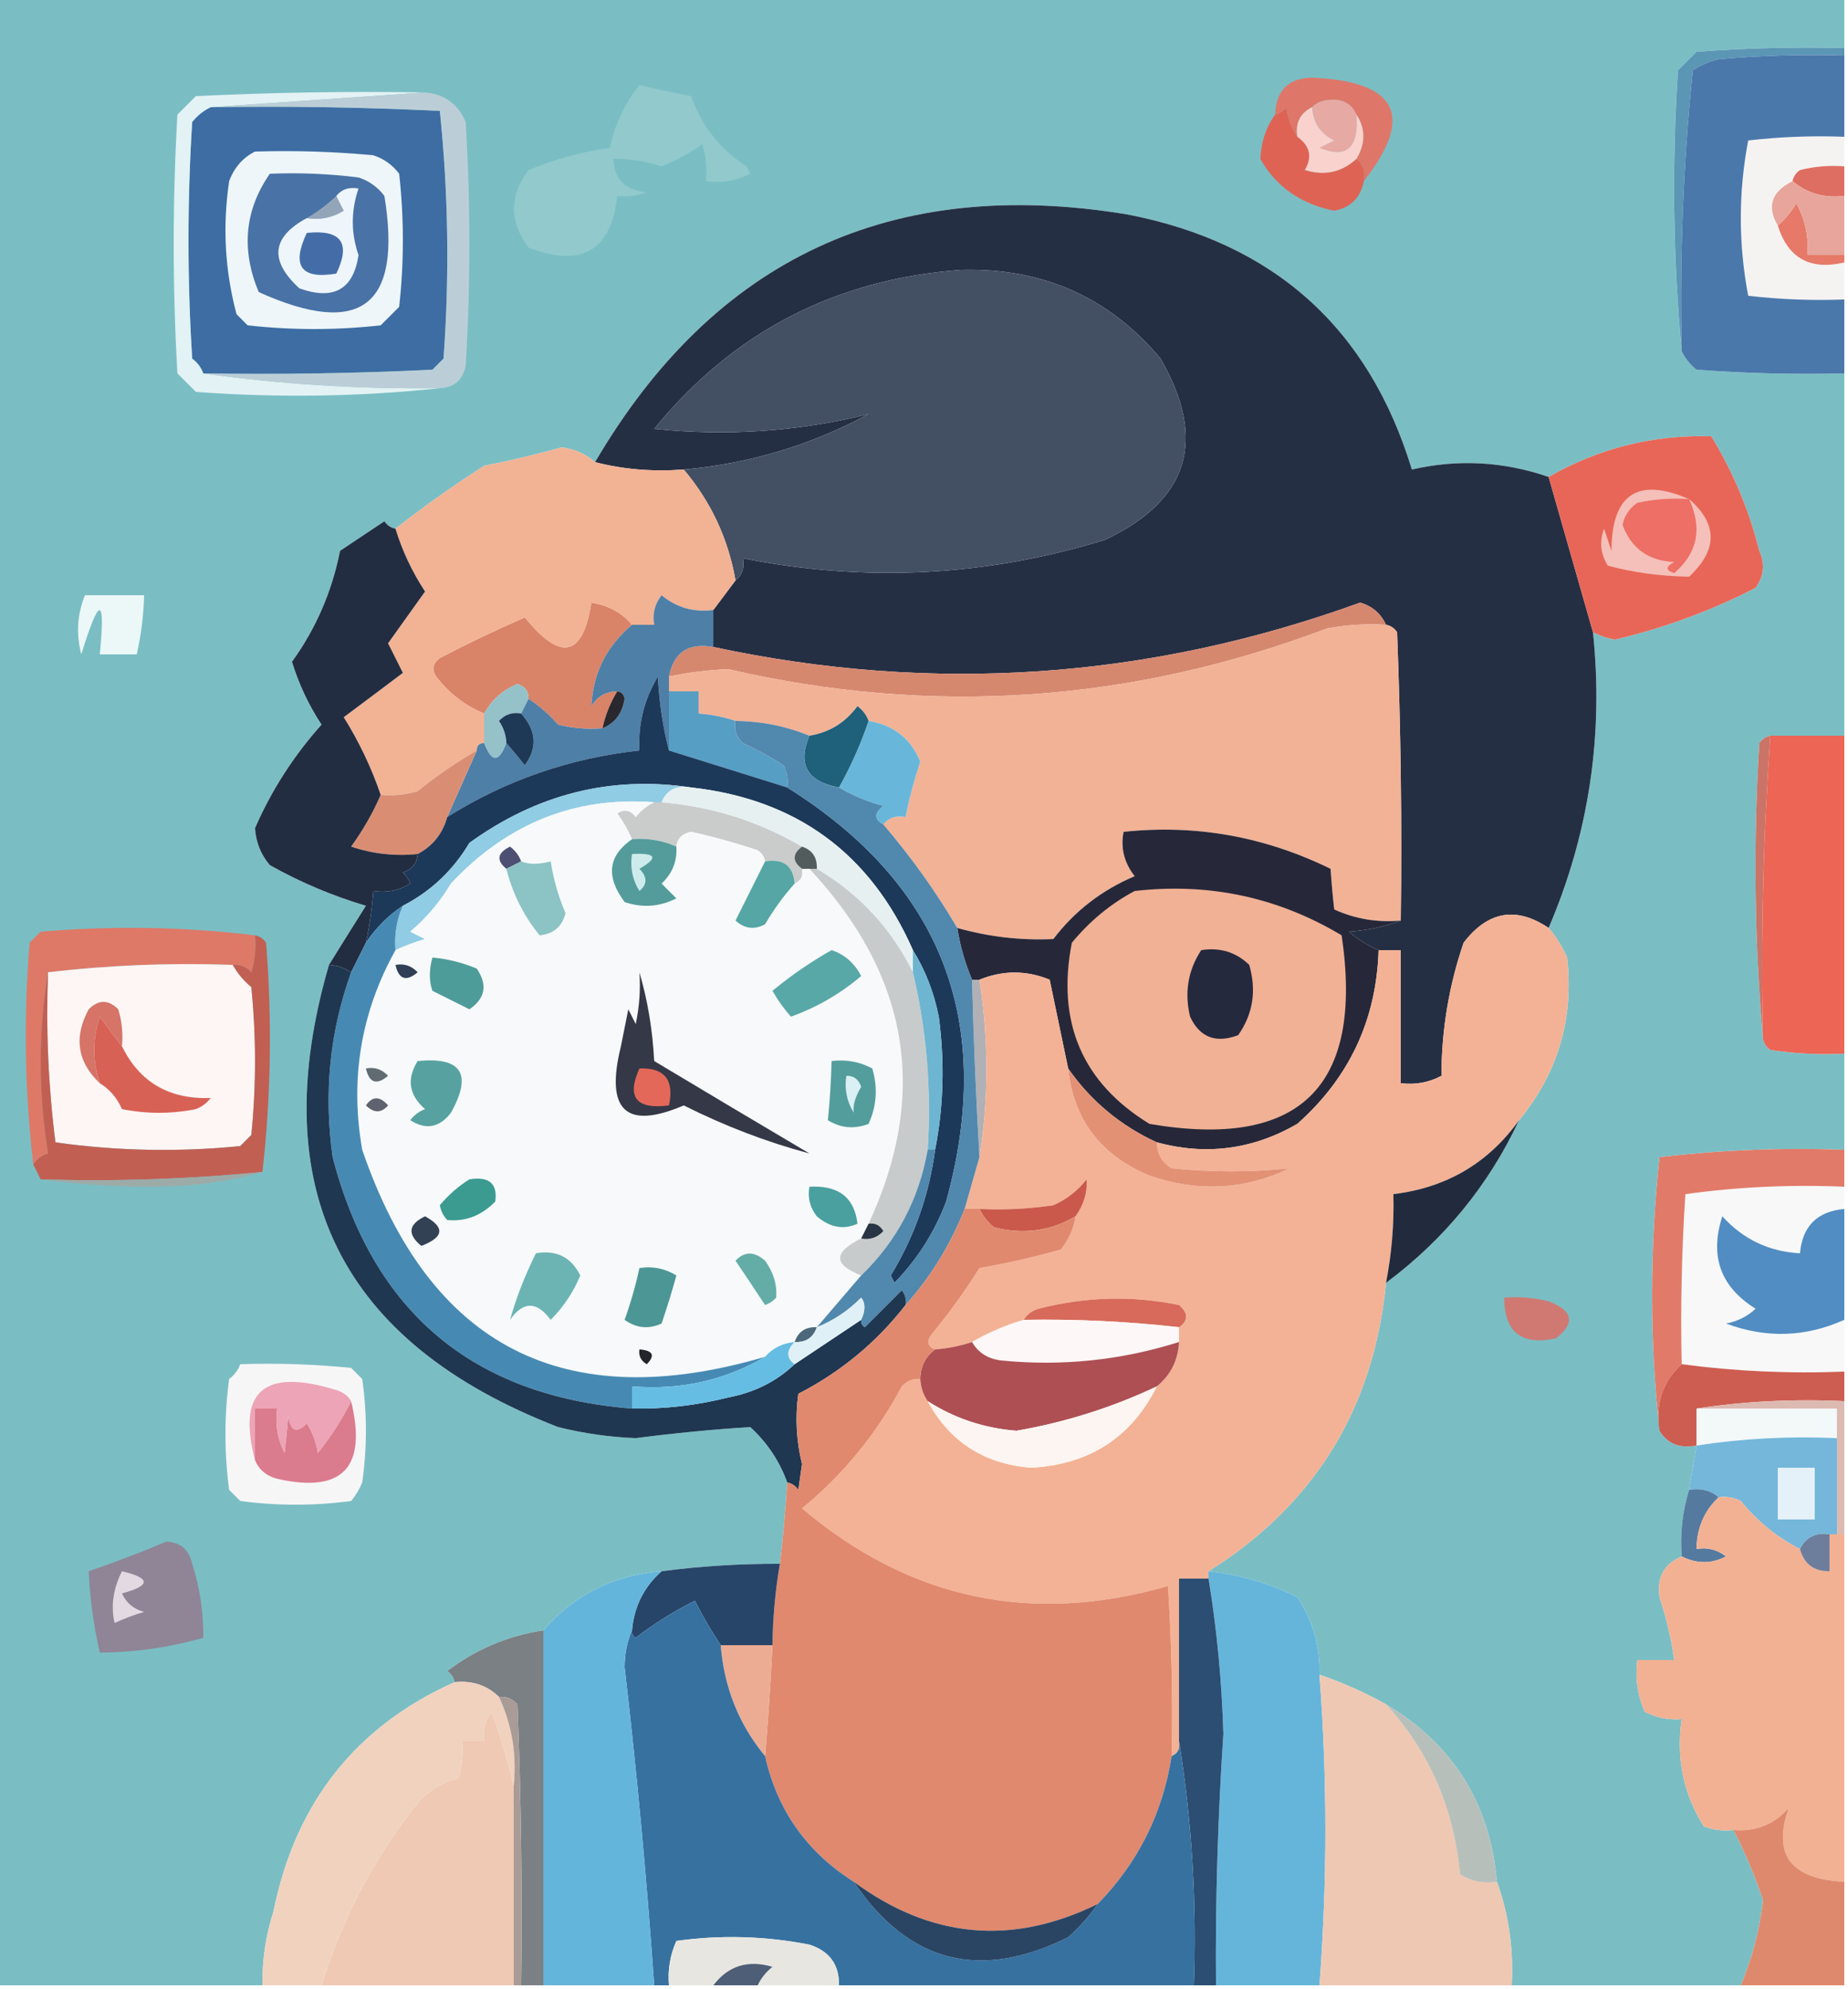 <?xml version="1.0" encoding="UTF-8"?>
<!DOCTYPE svg PUBLIC "-//W3C//DTD SVG 1.1//EN" "http://www.w3.org/Graphics/SVG/1.1/DTD/svg11.dtd">
<svg xmlns="http://www.w3.org/2000/svg" version="1.1" width="250px" height="269px" style="shape-rendering:geometricPrecision; text-rendering:geometricPrecision; image-rendering:optimizeQuality; fill-rule:evenodd; clip-rule:evenodd" xmlns:xlink="http://www.w3.org/1999/xlink">
<g><path style="opacity:1" fill="#7abec4" d="M -0.5,-0.5 C 82.833,-0.5 166.167,-0.5 249.5,-0.5C 249.5,1.833 249.5,4.167 249.5,6.5C 242.825,6.334 236.158,6.5 229.5,7C 228.667,7.833 227.833,8.667 227,9.5C 226.173,22.34 226.34,35.007 227.5,47.5C 227.953,48.458 228.619,49.292 229.5,50C 236.158,50.5 242.825,50.666 249.5,50.5C 249.5,66.833 249.5,83.167 249.5,99.5C 246.167,99.5 242.833,99.5 239.5,99.5C 238.883,99.611 238.383,99.944 238,100.5C 237.173,114.006 237.34,127.34 238.5,140.5C 238.611,141.117 238.944,141.617 239.5,142C 242.817,142.498 246.15,142.665 249.5,142.5C 249.5,146.833 249.5,151.167 249.5,155.5C 241.111,155.197 232.778,155.53 224.5,156.5C 223.175,168.994 223.175,181.327 224.5,193.5C 225.552,195.256 227.219,195.923 229.5,195.5C 229.167,197.5 228.833,199.5 228.5,201.5C 227.597,204.391 227.264,207.391 227.5,210.5C 225.124,211.512 224.124,213.345 224.5,216C 225.418,218.761 226.084,221.594 226.5,224.5C 224.833,224.5 223.167,224.5 221.5,224.5C 221.192,226.924 221.526,229.257 222.5,231.5C 224.071,232.309 225.738,232.643 227.5,232.5C 226.743,237.808 227.743,242.641 230.5,247C 231.793,247.49 233.127,247.657 234.5,247.5C 236.102,250.586 237.436,253.753 238.5,257C 238.04,261.008 237.04,264.841 235.5,268.5C 225.167,268.5 214.833,268.5 204.5,268.5C 204.771,263.566 204.104,258.9 202.5,254.5C 201.575,243.917 196.575,235.917 187.5,230.5C 184.581,228.872 181.581,227.538 178.5,226.5C 178.613,222.673 177.613,219.173 175.5,216C 171.693,214.119 167.693,212.953 163.5,212.5C 177.847,203.483 185.847,190.483 187.5,173.5C 195.385,167.624 201.385,160.291 205.5,151.5C 210.769,145.092 212.936,137.759 212,129.5C 211.338,128.016 210.504,126.683 209.5,125.5C 214.956,112.759 216.956,99.426 215.5,85.5C 216.416,85.982 217.416,86.315 218.5,86.5C 225.168,84.922 231.501,82.589 237.5,79.5C 238.631,77.925 238.798,76.259 238,74.5C 236.604,68.968 234.437,63.801 231.5,59C 223.611,58.788 216.278,60.621 209.5,64.5C 203.4,62.402 197.234,62.069 191,63.5C 185.16,44.333 172.327,32.833 152.5,29C 120.673,23.751 96.673,34.918 80.5,62.5C 79.287,61.425 77.787,60.759 76,60.5C 72.551,61.47 69.051,62.303 65.5,63C 61.343,65.664 57.343,68.498 53.5,71.5C 52.883,71.389 52.383,71.056 52,70.5C 50,71.833 48,73.167 46,74.5C 44.91,80.008 42.744,85.008 39.5,89.5C 40.429,92.525 41.762,95.358 43.5,98C 39.728,102.22 36.728,106.887 34.5,112C 34.615,113.895 35.282,115.562 36.5,117C 40.635,119.322 44.968,121.155 49.5,122.5C 47.807,125.184 46.14,127.851 44.5,130.5C 35.711,160.756 46.045,181.59 75.5,193C 78.948,193.859 82.448,194.359 86,194.5C 91.198,193.825 96.365,193.325 101.5,193C 103.808,195.128 105.474,197.628 106.5,200.5C 106.276,204.179 105.942,207.846 105.5,211.5C 100.138,211.472 94.805,211.806 89.5,212.5C 83.015,213.013 77.681,215.68 73.5,220.5C 68.723,221.22 64.39,223.053 60.5,226C 61.056,226.383 61.389,226.883 61.5,227.5C 48.139,233.473 39.973,243.807 37,258.5C 35.957,261.757 35.457,265.09 35.5,268.5C 23.5,268.5 11.5,268.5 -0.5,268.5C -0.5,178.833 -0.5,89.167 -0.5,-0.5 Z"/></g>
<g><path style="opacity:1" fill="#de7769" d="M 184.5,24.5 C 184.737,23.209 184.404,22.209 183.5,21.5C 184.742,19.389 184.742,17.389 183.5,15.5C 182.866,14.053 181.699,13.387 180,13.5C 178.93,13.528 178.097,13.861 177.5,14.5C 175.896,15.287 175.229,16.62 175.5,18.5C 174.71,17.392 174.21,16.058 174,14.5C 173.617,15.056 173.117,15.389 172.5,15.5C 172.627,12.22 174.294,10.553 177.5,10.5C 189.079,11.012 191.413,15.678 184.5,24.5 Z"/></g>
<g><path style="opacity:1" fill="#e7a9a4" d="M 183.5,15.5 C 183.861,20 182.194,21.5 178.5,20C 179.167,19.667 179.833,19.333 180.5,19C 178.624,18.082 177.624,16.582 177.5,14.5C 178.097,13.861 178.93,13.528 180,13.5C 181.699,13.387 182.866,14.053 183.5,15.5 Z"/></g>
<g><path style="opacity:1" fill="#3d6da3" d="M 28.5,14.5 C 38.839,14.334 49.172,14.5 59.5,15C 60.653,26.09 60.82,37.257 60,48.5C 59.5,49 59,49.5 58.5,50C 48.172,50.5 37.839,50.666 27.5,50.5C 27.217,49.711 26.717,49.044 26,48.5C 25.333,37.833 25.333,27.167 26,16.5C 26.708,15.62 27.542,14.953 28.5,14.5 Z"/></g>
<g><path style="opacity:1" fill="#e3f2f4" d="M 57.5,12.5 C 47.833,13.167 38.167,13.833 28.5,14.5C 27.542,14.953 26.708,15.62 26,16.5C 25.333,27.167 25.333,37.833 26,48.5C 26.717,49.044 27.217,49.711 27.5,50.5C 37.965,51.971 48.632,52.638 59.5,52.5C 48.675,53.659 37.675,53.826 26.5,53C 25.667,52.167 24.833,51.333 24,50.5C 23.333,38.833 23.333,27.167 24,15.5C 24.833,14.667 25.667,13.833 26.5,13C 36.828,12.5 47.161,12.334 57.5,12.5 Z"/></g>
<g><path style="opacity:1" fill="#5b96b5" d="M 249.5,6.5 C 249.5,6.833 249.5,7.167 249.5,7.5C 243.824,7.334 238.157,7.501 232.5,8C 231.234,8.309 230.067,8.809 229,9.5C 227.708,22.131 227.208,34.798 227.5,47.5C 226.34,35.007 226.173,22.34 227,9.5C 227.833,8.667 228.667,7.833 229.5,7C 236.158,6.5 242.825,6.334 249.5,6.5 Z"/></g>
<g><path style="opacity:1" fill="#f9d2cd" d="M 177.5,14.5 C 177.624,16.582 178.624,18.082 180.5,19C 179.833,19.333 179.167,19.667 178.5,20C 182.194,21.5 183.861,20 183.5,15.5C 184.742,17.389 184.742,19.389 183.5,21.5C 181.504,23.333 179.171,23.833 176.5,23C 177.553,21.251 177.22,19.751 175.5,18.5C 175.229,16.62 175.896,15.287 177.5,14.5 Z"/></g>
<g><path style="opacity:1" fill="#eef6f9" d="M 34.5,20.5 C 39.844,20.334 45.177,20.501 50.5,21C 51.931,21.465 53.097,22.299 54,23.5C 54.667,29.5 54.667,35.5 54,41.5C 53.167,42.333 52.333,43.167 51.5,44C 45.5,44.667 39.5,44.667 33.5,44C 33,43.5 32.5,43 32,42.5C 30.424,36.612 30.091,30.612 31,24.5C 31.69,22.65 32.856,21.316 34.5,20.5 Z"/></g>
<g><path style="opacity:1" fill="#f5f3f2" d="M 249.5,18.5 C 249.5,19.833 249.5,21.167 249.5,22.5C 247.473,22.338 245.473,22.505 243.5,23C 242.944,23.383 242.611,23.883 242.5,24.5C 239.651,25.92 238.984,27.92 240.5,30.5C 241.869,34.916 244.869,36.583 249.5,35.5C 249.5,37.167 249.5,38.833 249.5,40.5C 245.154,40.666 240.821,40.499 236.5,40C 235.167,33 235.167,26 236.5,19C 240.821,18.501 245.154,18.334 249.5,18.5 Z"/></g>
<g><path style="opacity:1" fill="#df6354" d="M 175.5,18.5 C 177.22,19.751 177.553,21.251 176.5,23C 179.171,23.833 181.504,23.333 183.5,21.5C 184.404,22.209 184.737,23.209 184.5,24.5C 184.049,26.75 182.715,28.084 180.5,28.5C 175.966,27.592 172.633,25.259 170.5,21.5C 170.599,19.201 171.266,17.201 172.5,15.5C 173.117,15.389 173.617,15.056 174,14.5C 174.21,16.058 174.71,17.392 175.5,18.5 Z"/></g>
<g><path style="opacity:1" fill="#de6e62" d="M 249.5,22.5 C 249.5,23.833 249.5,25.167 249.5,26.5C 246.789,26.815 244.456,26.148 242.5,24.5C 242.611,23.883 242.944,23.383 243.5,23C 245.473,22.505 247.473,22.338 249.5,22.5 Z"/></g>
<g><path style="opacity:1" fill="#4b78ab" d="M 249.5,7.5 C 249.5,11.167 249.5,14.833 249.5,18.5C 245.154,18.334 240.821,18.501 236.5,19C 235.167,26 235.167,33 236.5,40C 240.821,40.499 245.154,40.666 249.5,40.5C 249.5,43.833 249.5,47.167 249.5,50.5C 242.825,50.666 236.158,50.5 229.5,50C 228.619,49.292 227.953,48.458 227.5,47.5C 227.208,34.798 227.708,22.131 229,9.5C 230.067,8.809 231.234,8.309 232.5,8C 238.157,7.501 243.824,7.334 249.5,7.5 Z"/></g>
<g><path style="opacity:1" fill="#91c9cd" d="M 86.5,11.5 C 88.801,12.06 91.134,12.56 93.5,13C 94.906,17.026 97.406,20.192 101,22.5C 101.167,22.833 101.333,23.167 101.5,23.5C 99.604,24.466 97.604,24.799 95.5,24.5C 95.66,22.801 95.493,21.134 95,19.5C 93.27,20.74 91.437,21.74 89.5,22.5C 87.264,21.782 85.098,21.448 83,21.5C 83.031,24.201 84.531,25.701 87.5,26C 86.207,26.49 84.873,26.657 83.5,26.5C 82.691,33.913 78.691,36.247 71.5,33.5C 68.887,29.964 68.887,26.464 71.5,23C 75.029,21.534 78.695,20.534 82.5,20C 83.172,16.836 84.505,14.003 86.5,11.5 Z"/></g>
<g><path style="opacity:1" fill="#e67968" d="M 249.5,34.5 C 249.5,34.833 249.5,35.167 249.5,35.5C 244.869,36.583 241.869,34.916 240.5,30.5C 241.469,29.691 242.302,28.691 243,27.5C 244.202,29.677 244.702,32.011 244.5,34.5C 246.167,34.5 247.833,34.5 249.5,34.5 Z"/></g>
<g><path style="opacity:1" fill="#e7a59c" d="M 242.5,24.5 C 244.456,26.148 246.789,26.815 249.5,26.5C 249.5,29.167 249.5,31.833 249.5,34.5C 247.833,34.5 246.167,34.5 244.5,34.5C 244.702,32.011 244.202,29.677 243,27.5C 242.302,28.691 241.469,29.691 240.5,30.5C 238.984,27.92 239.651,25.92 242.5,24.5 Z"/></g>
<g><path style="opacity:1" fill="#bbced7" d="M 57.5,12.5 C 60.148,12.739 61.982,14.072 63,16.5C 63.667,27.5 63.667,38.5 63,49.5C 62.578,51.426 61.411,52.426 59.5,52.5C 48.632,52.638 37.965,51.971 27.5,50.5C 37.839,50.666 48.172,50.5 58.5,50C 59,49.5 59.5,49 60,48.5C 60.82,37.257 60.653,26.09 59.5,15C 49.172,14.5 38.839,14.334 28.5,14.5C 38.167,13.833 47.833,13.167 57.5,12.5 Z"/></g>
<g><path style="opacity:1" fill="#4972a6" d="M 36.5,23.5 C 40.514,23.334 44.514,23.501 48.5,24C 49.931,24.465 51.097,25.299 52,26.5C 54.44,41.391 48.774,45.725 35,39.5C 32.597,33.757 33.097,28.424 36.5,23.5 Z"/></g>
<g><path style="opacity:1" fill="#93a5b8" d="M 45.5,26.5 C 45.804,27.15 46.137,27.817 46.5,28.5C 44.955,29.452 43.288,29.785 41.5,29.5C 42.926,28.659 44.26,27.659 45.5,26.5 Z"/></g>
<g><path style="opacity:1" fill="#252f43" d="M 209.5,64.5 C 211.5,71.499 213.5,78.499 215.5,85.5C 216.956,99.426 214.956,112.759 209.5,125.5C 205.111,122.552 201.278,123.218 198,127.5C 196.014,133.305 195.014,139.305 195,145.5C 193.301,146.406 191.467,146.739 189.5,146.5C 189.5,140.5 189.5,134.5 189.5,128.5C 188.5,128.5 187.5,128.5 186.5,128.5C 185.069,127.918 183.736,127.085 182.5,126C 185.036,125.814 187.369,125.314 189.5,124.5C 189.667,111.496 189.5,98.496 189,85.5C 188.617,84.944 188.117,84.611 187.5,84.5C 186.809,82.978 185.642,81.978 184,81.5C 155.418,91.863 126.251,93.863 96.5,87.5C 96.5,85.833 96.5,84.167 96.5,82.5C 97.5,81.167 98.5,79.833 99.5,78.5C 100.404,77.791 100.737,76.791 100.5,75.5C 117.056,78.799 133.39,77.966 149.5,73C 160.836,67.652 163.336,59.486 157,48.5C 150.053,40.199 141.053,36.199 130,36.5C 112.997,37.75 99.164,44.917 88.5,58C 98.396,59.024 108.063,58.357 117.5,56C 109.698,60.211 101.364,62.711 92.5,63.5C 88.298,63.817 84.298,63.483 80.5,62.5C 96.673,34.918 120.673,23.751 152.5,29C 172.327,32.833 185.16,44.333 191,63.5C 197.234,62.069 203.4,62.402 209.5,64.5 Z"/></g>
<g><path style="opacity:1" fill="#eef6fb" d="M 41.5,29.5 C 43.288,29.785 44.955,29.452 46.5,28.5C 46.137,27.817 45.804,27.15 45.5,26.5C 46.209,25.596 47.209,25.263 48.5,25.5C 47.471,28.53 47.471,31.53 48.5,34.5C 47.807,39.151 45.141,40.651 40.5,39C 36.406,35.242 36.74,32.076 41.5,29.5 Z"/></g>
<g><path style="opacity:1" fill="#446da8" d="M 41.5,31.5 C 46.158,31.015 47.492,32.848 45.5,37C 40.728,37.81 39.395,35.977 41.5,31.5 Z"/></g>
<g><path style="opacity:1" fill="#435063" d="M 99.5,78.5 C 98.513,72.859 96.179,67.859 92.5,63.5C 101.364,62.711 109.698,60.211 117.5,56C 108.063,58.357 98.396,59.024 88.5,58C 99.164,44.917 112.997,37.75 130,36.5C 141.053,36.199 150.053,40.199 157,48.5C 163.336,59.486 160.836,67.652 149.5,73C 133.39,77.966 117.056,78.799 100.5,75.5C 100.737,76.791 100.404,77.791 99.5,78.5 Z"/></g>
<g><path style="opacity:1" fill="#e86658" d="M 215.5,85.5 C 213.5,78.499 211.5,71.499 209.5,64.5C 216.278,60.621 223.611,58.788 231.5,59C 234.437,63.801 236.604,68.968 238,74.5C 238.798,76.259 238.631,77.925 237.5,79.5C 231.501,82.589 225.168,84.922 218.5,86.5C 217.416,86.315 216.416,85.982 215.5,85.5 Z"/></g>
<g><path style="opacity:1" fill="#f4c0b9" d="M 228.5,67.5 C 232.39,70.863 232.39,74.363 228.5,78C 224.559,77.923 220.893,77.423 217.5,76.5C 216.515,74.902 216.349,73.235 217,71.5C 217.333,72.5 217.667,73.5 218,74.5C 218.038,66.825 221.538,64.492 228.5,67.5 Z"/></g>
<g><path style="opacity:1" fill="#ed6f65" d="M 228.5,67.5 C 230.324,71.432 229.657,74.766 226.5,77.5C 225.304,77.154 225.304,76.654 226.5,76C 223.044,75.874 220.711,74.207 219.5,71C 219.759,69.739 220.426,68.739 221.5,68C 223.81,67.503 226.143,67.337 228.5,67.5 Z"/></g>
<g><path style="opacity:1" fill="#ecf7f8" d="M 11.5,80.5 C 14.167,80.5 16.833,80.5 19.5,80.5C 19.425,83.206 19.092,85.873 18.5,88.5C 16.833,88.5 15.167,88.5 13.5,88.5C 14.28,80.538 13.447,80.538 11,88.5C 10.278,85.74 10.445,83.073 11.5,80.5 Z"/></g>
<g><path style="opacity:1" fill="#d98368" d="M 85.5,84.5 C 82.058,87.385 80.224,91.051 80,95.5C 80.816,94.177 81.983,93.511 83.5,93.5C 82.559,95.049 81.892,96.716 81.5,98.5C 79.473,98.662 77.473,98.496 75.5,98C 74.295,96.624 72.962,95.458 71.5,94.5C 71.53,93.503 71.03,92.836 70,92.5C 68.02,93.315 66.52,94.648 65.5,96.5C 62.944,95.457 60.777,93.79 59,91.5C 58.383,90.551 58.549,89.718 59.5,89C 63.273,87.03 67.106,85.197 71,83.5C 75.862,89.512 78.862,88.846 80,81.5C 82.326,81.88 84.159,82.88 85.5,84.5 Z"/></g>
<g><path style="opacity:1" fill="#d6886f" d="M 187.5,84.5 C 184.813,84.336 182.146,84.503 179.5,85C 153.001,95.039 126.001,96.873 98.5,90.5C 95.782,90.614 93.116,90.948 90.5,91.5C 91.122,88.224 93.122,86.891 96.5,87.5C 126.251,93.863 155.418,91.863 184,81.5C 185.642,81.978 186.809,82.978 187.5,84.5 Z"/></g>
<g><path style="opacity:1" fill="#f2b296" d="M 187.5,84.5 C 188.117,84.611 188.617,84.944 189,85.5C 189.5,98.496 189.667,111.496 189.5,124.5C 186.351,124.789 183.351,124.289 180.5,123C 180.307,121.355 180.14,119.521 180,117.5C 171.074,113.132 161.741,111.465 152,112.5C 151.571,114.669 152.071,116.669 153.5,118.5C 149.043,120.386 145.376,123.219 142.5,127C 138.077,127.201 133.744,126.701 129.5,125.5C 126.616,120.6 123.283,115.933 119.5,111.5C 120.209,110.596 121.209,110.263 122.5,110.5C 123.011,107.972 123.678,105.472 124.5,103C 123.218,99.89 120.885,98.057 117.5,97.5C 117.217,96.711 116.717,96.044 116,95.5C 114.362,97.734 112.195,99.067 109.5,99.5C 106.321,98.207 102.988,97.54 99.5,97.5C 97.883,96.962 96.216,96.629 94.5,96.5C 94.5,95.5 94.5,94.5 94.5,93.5C 93.167,93.5 91.833,93.5 90.5,93.5C 90.5,92.833 90.5,92.167 90.5,91.5C 93.116,90.948 95.782,90.614 98.5,90.5C 126.001,96.873 153.001,95.039 179.5,85C 182.146,84.503 184.813,84.336 187.5,84.5 Z"/></g>
<g><path style="opacity:1" fill="#95c1c9" d="M 71.5,94.5 C 71.167,95.167 70.833,95.833 70.5,96.5C 69.325,96.281 68.325,96.614 67.5,97.5C 68.127,98.417 68.461,99.417 68.5,100.5C 67.5,103.167 66.5,103.167 65.5,100.5C 65.5,99.167 65.5,97.833 65.5,96.5C 66.52,94.648 68.02,93.315 70,92.5C 71.03,92.836 71.53,93.503 71.5,94.5 Z"/></g>
<g><path style="opacity:1" fill="#f2b294" d="M 80.5,62.5 C 84.298,63.483 88.298,63.817 92.5,63.5C 96.179,67.859 98.513,72.859 99.5,78.5C 98.5,79.833 97.5,81.167 96.5,82.5C 93.843,82.838 91.51,82.171 89.5,80.5C 88.571,81.689 88.238,83.022 88.5,84.5C 87.5,84.5 86.5,84.5 85.5,84.5C 84.159,82.88 82.326,81.88 80,81.5C 78.862,88.846 75.862,89.512 71,83.5C 67.106,85.197 63.273,87.03 59.5,89C 58.549,89.718 58.383,90.551 59,91.5C 60.777,93.79 62.944,95.457 65.5,96.5C 65.5,97.833 65.5,99.167 65.5,100.5C 64.833,100.5 64.5,100.833 64.5,101.5C 61.732,103.087 59.065,104.92 56.5,107C 54.866,107.494 53.199,107.66 51.5,107.5C 50.246,103.824 48.579,100.324 46.5,97C 49.197,94.991 51.864,92.991 54.5,91C 53.833,89.667 53.167,88.333 52.5,87C 54.152,84.677 55.819,82.344 57.5,80C 55.754,77.341 54.42,74.508 53.5,71.5C 57.343,68.498 61.343,65.664 65.5,63C 69.051,62.303 72.551,61.47 76,60.5C 77.787,60.759 79.287,61.425 80.5,62.5 Z"/></g>
<g><path style="opacity:1" fill="#4e7fa7" d="M 96.5,82.5 C 96.5,84.167 96.5,85.833 96.5,87.5C 93.122,86.891 91.122,88.224 90.5,91.5C 90.5,92.167 90.5,92.833 90.5,93.5C 90.5,96.167 90.5,98.833 90.5,101.5C 89.679,98.359 89.179,95.025 89,91.5C 87.145,94.576 86.312,97.909 86.5,101.5C 77.106,102.52 68.439,105.52 60.5,110.5C 61.833,107.5 63.167,104.5 64.5,101.5C 64.5,100.833 64.833,100.5 65.5,100.5C 66.5,103.167 67.5,103.167 68.5,100.5C 69.315,101.429 70.148,102.429 71,103.5C 72.734,101.137 72.567,98.804 70.5,96.5C 70.833,95.833 71.167,95.167 71.5,94.5C 72.962,95.458 74.295,96.624 75.5,98C 77.473,98.496 79.473,98.662 81.5,98.5C 83.185,97.816 84.185,96.483 84.5,94.5C 84.376,93.893 84.043,93.56 83.5,93.5C 81.983,93.511 80.816,94.177 80,95.5C 80.224,91.051 82.058,87.385 85.5,84.5C 86.5,84.5 87.5,84.5 88.5,84.5C 88.238,83.022 88.571,81.689 89.5,80.5C 91.51,82.171 93.843,82.838 96.5,82.5 Z"/></g>
<g><path style="opacity:1" fill="#28282e" d="M 83.5,93.5 C 84.043,93.56 84.376,93.893 84.5,94.5C 84.185,96.483 83.185,97.816 81.5,98.5C 81.892,96.716 82.559,95.049 83.5,93.5 Z"/></g>
<g><path style="opacity:1" fill="#1d3955" d="M 70.5,96.5 C 72.567,98.804 72.734,101.137 71,103.5C 70.148,102.429 69.315,101.429 68.5,100.5C 68.461,99.417 68.127,98.417 67.5,97.5C 68.325,96.614 69.325,96.281 70.5,96.5 Z"/></g>
<g><path style="opacity:1" fill="#68b7da" d="M 117.5,97.5 C 120.885,98.057 123.218,99.89 124.5,103C 123.678,105.472 123.011,107.972 122.5,110.5C 121.209,110.263 120.209,110.596 119.5,111.5C 118.226,110.811 118.226,109.977 119.5,109C 117.359,108.427 115.359,107.594 113.5,106.5C 115.105,103.622 116.439,100.622 117.5,97.5 Z"/></g>
<g><path style="opacity:1" fill="#579ec5" d="M 90.5,93.5 C 91.833,93.5 93.167,93.5 94.5,93.5C 94.5,94.5 94.5,95.5 94.5,96.5C 96.216,96.629 97.883,96.962 99.5,97.5C 99.281,98.675 99.614,99.675 100.5,100.5C 102.413,101.373 104.247,102.373 106,103.5C 106.483,104.448 106.649,105.448 106.5,106.5C 101.167,104.834 95.834,103.167 90.5,101.5C 90.5,98.833 90.5,96.167 90.5,93.5 Z"/></g>
<g><path style="opacity:1" fill="#1f607a" d="M 117.5,97.5 C 116.439,100.622 115.105,103.622 113.5,106.5C 109.189,105.711 107.856,103.378 109.5,99.5C 112.195,99.067 114.362,97.734 116,95.5C 116.717,96.044 117.217,96.711 117.5,97.5 Z"/></g>
<g><path style="opacity:1" fill="#d98e74" d="M 64.5,101.5 C 63.167,104.5 61.833,107.5 60.5,110.5C 59.876,112.754 58.543,114.421 56.5,115.5C 53.428,115.817 50.428,115.484 47.5,114.5C 49.11,112.275 50.443,109.941 51.5,107.5C 53.199,107.66 54.866,107.494 56.5,107C 59.065,104.92 61.732,103.087 64.5,101.5 Z"/></g>
<g><path style="opacity:1" fill="#1d3959" d="M 90.5,101.5 C 95.834,103.167 101.167,104.834 106.5,106.5C 127.501,119.649 134.668,138.315 128,162.5C 126.416,166.675 124.082,170.341 121,173.5C 120.833,173.167 120.667,172.833 120.5,172.5C 123.699,167.234 125.699,161.567 126.5,155.5C 127.653,149.681 127.819,143.681 127,137.5C 126.339,134.198 125.172,131.198 123.5,128.5C 117.751,115.423 107.751,108.09 93.5,106.5C 82.658,104.877 72.658,107.377 63.5,114C 61.287,117.714 58.287,120.548 54.5,122.5C 52.521,123.812 50.855,125.479 49.5,127.5C 49.993,125.194 50.326,122.861 50.5,120.5C 52.288,120.785 53.955,120.452 55.5,119.5C 55.291,118.914 54.957,118.414 54.5,118C 55.756,117.583 56.423,116.75 56.5,115.5C 58.543,114.421 59.876,112.754 60.5,110.5C 68.439,105.52 77.106,102.52 86.5,101.5C 86.312,97.909 87.145,94.576 89,91.5C 89.179,95.025 89.679,98.359 90.5,101.5 Z"/></g>
<g><path style="opacity:1" fill="#ca7467" d="M 239.5,99.5 C 238.535,113.118 238.202,126.784 238.5,140.5C 237.34,127.34 237.173,114.006 238,100.5C 238.383,99.944 238.883,99.611 239.5,99.5 Z"/></g>
<g><path style="opacity:1" fill="#90cce4" d="M 93.5,106.5 C 91.517,106.157 90.183,106.824 89.5,108.5C 89.167,108.5 88.833,108.5 88.5,108.5C 77.791,107.693 68.624,111.36 61,119.5C 59.542,121.96 57.709,124.127 55.5,126C 56.167,126.333 56.833,126.667 57.5,127C 56.099,127.41 54.766,127.91 53.5,128.5C 53.325,126.379 53.659,124.379 54.5,122.5C 58.287,120.548 61.287,117.714 63.5,114C 72.658,107.377 82.658,104.877 93.5,106.5 Z"/></g>
<g><path style="opacity:1" fill="#c9cccb" d="M 88.5,108.5 C 88.833,108.5 89.167,108.5 89.5,108.5C 96.295,109.066 102.628,111.066 108.5,114.5C 107.167,115.5 107.167,116.5 108.5,117.5C 108.672,118.492 108.338,119.158 107.5,119.5C 107.306,117.088 105.973,116.088 103.5,116.5C 103.389,115.883 103.056,115.383 102.5,115C 99.544,114.011 96.544,113.178 93.5,112.5C 92.287,112.747 91.62,113.414 91.5,114.5C 89.621,113.659 87.621,113.325 85.5,113.5C 84.972,112.279 84.305,111.113 83.5,110C 84.449,109.383 85.282,109.549 86,110.5C 86.708,109.619 87.542,108.953 88.5,108.5 Z"/></g>
<g><path style="opacity:1" fill="#f7f9fa" d="M 88.5,108.5 C 87.542,108.953 86.708,109.619 86,110.5C 85.282,109.549 84.449,109.383 83.5,110C 84.305,111.113 84.972,112.279 85.5,113.5C 82.259,115.729 81.925,118.563 84.5,122C 86.902,122.814 89.235,122.647 91.5,121.5C 90.833,120.833 90.167,120.167 89.5,119.5C 90.95,118.15 91.617,116.484 91.5,114.5C 91.62,113.414 92.287,112.747 93.5,112.5C 96.544,113.178 99.544,114.011 102.5,115C 103.056,115.383 103.389,115.883 103.5,116.5C 102.18,119.14 100.847,121.807 99.5,124.5C 100.723,125.614 102.056,125.781 103.5,125C 104.665,123.008 105.998,121.175 107.5,119.5C 108.338,119.158 108.672,118.492 108.5,117.5C 108.833,117.5 109.167,117.5 109.5,117.5C 123.015,131.943 125.681,147.943 117.5,165.5C 117.167,166.167 116.833,166.833 116.5,167.5C 112.71,169.358 112.71,171.025 116.5,172.5C 114.5,174.833 112.5,177.167 110.5,179.5C 108.973,179.427 107.973,180.094 107.5,181.5C 105.847,181.66 104.514,182.326 103.5,183.5C 76.3,191.485 58.134,182.151 49,155.5C 47.323,145.906 48.823,136.906 53.5,128.5C 54.766,127.91 56.099,127.41 57.5,127C 56.833,126.667 56.167,126.333 55.5,126C 57.709,124.127 59.542,121.96 61,119.5C 68.624,111.36 77.791,107.693 88.5,108.5 Z"/></g>
<g><path style="opacity:1" fill="#222d41" d="M 53.5,71.5 C 54.42,74.508 55.754,77.341 57.5,80C 55.819,82.344 54.152,84.677 52.5,87C 53.167,88.333 53.833,89.667 54.5,91C 51.864,92.991 49.197,94.991 46.5,97C 48.579,100.324 50.246,103.824 51.5,107.5C 50.443,109.941 49.11,112.275 47.5,114.5C 50.428,115.484 53.428,115.817 56.5,115.5C 56.423,116.75 55.756,117.583 54.5,118C 54.957,118.414 55.291,118.914 55.5,119.5C 53.955,120.452 52.288,120.785 50.5,120.5C 50.326,122.861 49.993,125.194 49.5,127.5C 48.833,128.833 48.167,130.167 47.5,131.5C 46.609,130.89 45.609,130.557 44.5,130.5C 46.14,127.851 47.807,125.184 49.5,122.5C 44.968,121.155 40.635,119.322 36.5,117C 35.282,115.562 34.615,113.895 34.5,112C 36.728,106.887 39.728,102.22 43.5,98C 41.762,95.358 40.429,92.525 39.5,89.5C 42.744,85.008 44.91,80.008 46,74.5C 48,73.167 50,71.833 52,70.5C 52.383,71.056 52.883,71.389 53.5,71.5 Z"/></g>
<g><path style="opacity:1" fill="#4d4f73" d="M 70.5,116.5 C 69.833,116.833 69.167,117.167 68.5,117.5C 67.105,116.352 67.272,115.352 69,114.5C 69.717,115.044 70.217,115.711 70.5,116.5 Z"/></g>
<g><path style="opacity:1" fill="#e6f0f1" d="M 93.5,106.5 C 107.751,108.09 117.751,115.423 123.5,128.5C 123.5,129.5 123.5,130.5 123.5,131.5C 120.56,125.559 116.227,120.893 110.5,117.5C 110.573,115.973 109.906,114.973 108.5,114.5C 102.628,111.066 96.295,109.066 89.5,108.5C 90.183,106.824 91.517,106.157 93.5,106.5 Z"/></g>
<g><path style="opacity:1" fill="#525c5d" d="M 108.5,114.5 C 109.906,114.973 110.573,115.973 110.5,117.5C 110.167,117.5 109.833,117.5 109.5,117.5C 109.167,117.5 108.833,117.5 108.5,117.5C 107.167,116.5 107.167,115.5 108.5,114.5 Z"/></g>
<g><path style="opacity:1" fill="#8cc3c4" d="M 70.5,116.5 C 71.528,116.926 72.861,116.926 74.5,116.5C 74.866,118.905 75.533,121.238 76.5,123.5C 76.049,125.312 74.882,126.312 73,126.5C 70.834,123.836 69.334,120.836 68.5,117.5C 69.167,117.167 69.833,116.833 70.5,116.5 Z"/></g>
<g><path style="opacity:1" fill="#ec6555" d="M 239.5,99.5 C 242.833,99.5 246.167,99.5 249.5,99.5C 249.5,113.833 249.5,128.167 249.5,142.5C 246.15,142.665 242.817,142.498 239.5,142C 238.944,141.617 238.611,141.117 238.5,140.5C 238.202,126.784 238.535,113.118 239.5,99.5 Z"/></g>
<g><path style="opacity:1" fill="#549c9b" d="M 85.5,113.5 C 87.621,113.325 89.621,113.659 91.5,114.5C 91.617,116.484 90.95,118.15 89.5,119.5C 90.167,120.167 90.833,120.833 91.5,121.5C 89.235,122.647 86.902,122.814 84.5,122C 81.925,118.563 82.259,115.729 85.5,113.5 Z"/></g>
<g><path style="opacity:1" fill="#ceebec" d="M 85.5,115.5 C 88.797,115.329 89.131,115.995 86.5,117.5C 87.59,118.609 87.59,119.609 86.5,120.5C 85.548,118.955 85.215,117.288 85.5,115.5 Z"/></g>
<g><path style="opacity:1" fill="#55a6a4" d="M 103.5,116.5 C 105.973,116.088 107.306,117.088 107.5,119.5C 105.998,121.175 104.665,123.008 103.5,125C 102.056,125.781 100.723,125.614 99.5,124.5C 100.847,121.807 102.18,119.14 103.5,116.5 Z"/></g>
<g><path style="opacity:1" fill="#de7968" d="M 34.5,126.5 C 34.66,128.199 34.493,129.866 34,131.5C 33.329,130.748 32.496,130.414 31.5,130.5C 23.082,130.198 14.748,130.531 6.5,131.5C 5.172,139.568 5.172,147.735 6.5,156C 5.584,156.278 4.918,156.778 4.5,157.5C 3.342,147.675 3.175,137.675 4,127.5C 4.5,127 5,126.5 5.5,126C 15.342,125.175 25.009,125.342 34.5,126.5 Z"/></g>
<g><path style="opacity:1" fill="#262839" d="M 189.5,124.5 C 187.369,125.314 185.036,125.814 182.5,126C 183.736,127.085 185.069,127.918 186.5,128.5C 186.209,137.916 182.542,145.749 175.5,152C 169.502,155.466 163.169,156.299 156.5,154.5C 151.574,152.237 147.574,148.904 144.5,144.5C 143.671,140.514 142.837,136.514 142,132.5C 138.835,131.208 135.668,131.208 132.5,132.5C 132.167,132.5 131.833,132.5 131.5,132.5C 130.545,130.254 129.878,127.921 129.5,125.5C 133.744,126.701 138.077,127.201 142.5,127C 145.376,123.219 149.043,120.386 153.5,118.5C 152.071,116.669 151.571,114.669 152,112.5C 161.741,111.465 171.074,113.132 180,117.5C 180.14,119.521 180.307,121.355 180.5,123C 183.351,124.289 186.351,124.789 189.5,124.5 Z"/></g>
<g><path style="opacity:1" fill="#c7cbcb" d="M 109.5,117.5 C 109.833,117.5 110.167,117.5 110.5,117.5C 116.227,120.893 120.56,125.559 123.5,131.5C 125.36,139.329 126.027,147.329 125.5,155.5C 124.313,162.211 121.313,167.877 116.5,172.5C 112.71,171.025 112.71,169.358 116.5,167.5C 117.675,167.719 118.675,167.386 119.5,166.5C 119.043,165.702 118.376,165.369 117.5,165.5C 125.681,147.943 123.015,131.943 109.5,117.5 Z"/></g>
<g><path style="opacity:1" fill="#303f55" d="M 53.5,130.5 C 54.675,130.281 55.675,130.614 56.5,131.5C 54.948,132.798 53.948,132.465 53.5,130.5 Z"/></g>
<g><path style="opacity:1" fill="#fdf6f4" d="M 31.5,130.5 C 32.122,131.627 32.955,132.627 34,133.5C 34.667,140.167 34.667,146.833 34,153.5C 33.5,154 33,154.5 32.5,155C 24.147,155.832 15.813,155.665 7.5,154.5C 6.533,146.89 6.2,139.223 6.5,131.5C 14.748,130.531 23.082,130.198 31.5,130.5 Z"/></g>
<g><path style="opacity:1" fill="#f1b195" d="M 153.5,120.5 C 163.572,119.353 172.906,121.353 181.5,126.5C 184.522,146.979 175.855,155.479 155.5,152C 146.406,146.423 142.906,138.257 145,127.5C 147.441,124.546 150.275,122.213 153.5,120.5 Z"/></g>
<g><path style="opacity:1" fill="#58a8a7" d="M 112.5,128.5 C 114.257,129.084 115.59,130.251 116.5,132C 113.699,134.386 110.533,136.22 107,137.5C 106.044,136.421 105.211,135.255 104.5,134C 107.059,131.897 109.726,130.064 112.5,128.5 Z"/></g>
<g><path style="opacity:1" fill="#4e9c99" d="M 58.5,129.5 C 60.564,129.687 62.564,130.187 64.5,131C 65.99,133.2 65.657,135.034 63.5,136.5C 61.833,135.667 60.167,134.833 58.5,134C 58.034,132.701 58.034,131.201 58.5,129.5 Z"/></g>
<g><path style="opacity:1" fill="#b0b0b5" d="M 131.5,132.5 C 131.833,132.5 132.167,132.5 132.5,132.5C 133.752,140.641 133.752,148.641 132.5,156.5C 132.034,148.499 131.701,140.499 131.5,132.5 Z"/></g>
<g><path style="opacity:1" fill="#24293e" d="M 162.5,128.5 C 165.044,128.104 167.211,128.771 169,130.5C 170.004,133.993 169.504,137.159 167.5,140C 164.472,141.14 162.305,140.306 161,137.5C 160.207,134.259 160.707,131.259 162.5,128.5 Z"/></g>
<g><path style="opacity:1" fill="#616b72" d="M 49.5,144.5 C 50.675,144.281 51.675,144.614 52.5,145.5C 50.948,146.798 49.948,146.465 49.5,144.5 Z"/></g>
<g><path style="opacity:1" fill="#6db5d0" d="M 123.5,128.5 C 125.172,131.198 126.339,134.198 127,137.5C 127.819,143.681 127.653,149.681 126.5,155.5C 126.167,155.5 125.833,155.5 125.5,155.5C 126.027,147.329 125.36,139.329 123.5,131.5C 123.5,130.5 123.5,129.5 123.5,128.5 Z"/></g>
<g><path style="opacity:1" fill="#57a2a1" d="M 56.5,143.5 C 62.442,142.907 63.942,145.241 61,150.5C 59.445,152.515 57.611,152.848 55.5,151.5C 56.025,150.808 56.692,150.308 57.5,150C 55.316,148.102 54.983,145.936 56.5,143.5 Z"/></g>
<g><path style="opacity:1" fill="#353847" d="M 86.5,131.5 C 87.617,135.295 88.283,139.295 88.5,143.5C 95.343,147.602 102.343,151.769 109.5,156C 103.722,154.458 98.056,152.291 92.5,149.5C 84.676,152.854 81.843,150.188 84,141.5C 84.333,139.833 84.667,138.167 85,136.5C 85.333,137.167 85.667,137.833 86,138.5C 86.497,136.19 86.663,133.857 86.5,131.5 Z"/></g>
<g><path style="opacity:1" fill="#e36859" d="M 86.5,144.5 C 89.91,144.384 91.244,146.05 90.5,149.5C 86.065,150.078 84.732,148.411 86.5,144.5 Z"/></g>
<g><path style="opacity:1" fill="#549d9d" d="M 112.5,143.5 C 114.467,143.261 116.301,143.594 118,144.5C 118.769,147.099 118.602,149.599 117.5,152C 115.559,152.743 113.726,152.576 112,151.5C 112.255,148.918 112.422,146.252 112.5,143.5 Z"/></g>
<g><path style="opacity:1" fill="#dbf0f4" d="M 114.5,145.5 C 115.497,145.47 116.164,145.97 116.5,147C 115.687,148.342 115.354,149.508 115.5,150.5C 114.548,148.955 114.215,147.288 114.5,145.5 Z"/></g>
<g><path style="opacity:1" fill="#5e636f" d="M 49.5,149.5 C 50.386,148.224 51.386,148.224 52.5,149.5C 51.575,150.562 50.575,150.562 49.5,149.5 Z"/></g>
<g><path style="opacity:1" fill="#c25f53" d="M 34.5,126.5 C 35.117,126.611 35.617,126.944 36,127.5C 36.825,138.008 36.658,148.342 35.5,158.5C 25.582,159.474 15.582,159.807 5.5,159.5C 5.167,158.833 4.833,158.167 4.5,157.5C 4.918,156.778 5.584,156.278 6.5,156C 5.172,147.735 5.172,139.568 6.5,131.5C 6.2,139.223 6.533,146.89 7.5,154.5C 15.813,155.665 24.147,155.832 32.5,155C 33,154.5 33.5,154 34,153.5C 34.667,146.833 34.667,140.167 34,133.5C 32.955,132.627 32.122,131.627 31.5,130.5C 32.496,130.414 33.329,130.748 34,131.5C 34.493,129.866 34.66,128.199 34.5,126.5 Z"/></g>
<g><path style="opacity:1" fill="#d86156" d="M 16.5,141.5 C 18.881,146.365 22.881,148.698 28.5,148.5C 27.975,149.192 27.308,149.692 26.5,150C 23.167,150.667 19.833,150.667 16.5,150C 15.837,148.482 14.837,147.315 13.5,146.5C 12.491,143.473 12.491,140.473 13.5,137.5C 14.521,138.901 15.521,140.235 16.5,141.5 Z"/></g>
<g><path style="opacity:1" fill="#d57467" d="M 16.5,141.5 C 15.521,140.235 14.521,138.901 13.5,137.5C 12.491,140.473 12.491,143.473 13.5,146.5C 10.451,143.618 9.951,140.285 12,136.5C 13.333,135.167 14.667,135.167 16,136.5C 16.494,138.134 16.66,139.801 16.5,141.5 Z"/></g>
<g><path style="opacity:1" fill="#468ab4" d="M 54.5,122.5 C 53.659,124.379 53.325,126.379 53.5,128.5C 48.823,136.906 47.323,145.906 49,155.5C 58.134,182.151 76.3,191.485 103.5,183.5C 98.034,186.697 92.034,188.03 85.5,187.5C 85.5,188.5 85.5,189.5 85.5,190.5C 63.97,188.808 50.47,177.475 45,156.5C 43.772,147.894 44.605,139.561 47.5,131.5C 48.167,130.167 48.833,128.833 49.5,127.5C 50.855,125.479 52.521,123.812 54.5,122.5 Z"/></g>
<g><path style="opacity:1" fill="#9daba8" d="M 35.5,158.5 C 30.881,159.828 25.881,160.494 20.5,160.5C 15.322,160.499 10.322,160.166 5.5,159.5C 15.582,159.807 25.582,159.474 35.5,158.5 Z"/></g>
<g><path style="opacity:1" fill="#f3b295" d="M 209.5,125.5 C 210.504,126.683 211.338,128.016 212,129.5C 212.936,137.759 210.769,145.092 205.5,151.5C 201.349,157.299 195.683,160.632 188.5,161.5C 188.605,165.548 188.272,169.548 187.5,173.5C 185.847,190.483 177.847,203.483 163.5,212.5C 163.5,212.833 163.5,213.167 163.5,213.5C 162.167,213.5 160.833,213.5 159.5,213.5C 159.5,220.833 159.5,228.167 159.5,235.5C 159.672,236.492 159.338,237.158 158.5,237.5C 158.666,229.826 158.5,222.159 158,214.5C 139.569,219.814 123.069,216.314 108.5,204C 114.074,199.421 118.574,193.921 122,187.5C 122.671,186.748 123.504,186.414 124.5,186.5C 124.557,187.609 124.89,188.609 125.5,189.5C 128.473,194.995 133.14,197.995 139.5,198.5C 147.376,198.072 153.043,194.405 156.5,187.5C 158.385,185.947 159.385,183.947 159.5,181.5C 159.5,180.833 159.5,180.167 159.5,179.5C 160.776,178.614 160.776,177.614 159.5,176.5C 153.158,175.204 146.825,175.371 140.5,177C 139.584,177.278 138.918,177.778 138.5,178.5C 136.046,179.227 133.713,180.227 131.5,181.5C 129.883,182.038 128.216,182.371 126.5,182.5C 125.475,182.103 125.308,181.437 126,180.5C 128.36,177.64 130.527,174.64 132.5,171.5C 136.235,170.847 139.901,170.014 143.5,169C 144.582,167.67 145.249,166.17 145.5,164.5C 146.622,162.948 147.122,161.282 147,159.5C 145.786,161.049 144.286,162.215 142.5,163C 139.183,163.498 135.85,163.665 132.5,163.5C 131.833,163.5 131.167,163.5 130.5,163.5C 131.167,161.167 131.833,158.833 132.5,156.5C 133.752,148.641 133.752,140.641 132.5,132.5C 135.668,131.208 138.835,131.208 142,132.5C 142.837,136.514 143.671,140.514 144.5,144.5C 145.232,151.417 148.899,156.251 155.5,159C 162.041,161.259 168.374,160.925 174.5,158C 169.244,158.56 163.91,158.56 158.5,158C 157.177,157.184 156.511,156.017 156.5,154.5C 163.169,156.299 169.502,155.466 175.5,152C 182.542,145.749 186.209,137.916 186.5,128.5C 187.5,128.5 188.5,128.5 189.5,128.5C 189.5,134.5 189.5,140.5 189.5,146.5C 191.467,146.739 193.301,146.406 195,145.5C 195.014,139.305 196.014,133.305 198,127.5C 201.278,123.218 205.111,122.552 209.5,125.5 Z"/></g>
<g><path style="opacity:1" fill="#e29175" d="M 144.5,144.5 C 147.574,148.904 151.574,152.237 156.5,154.5C 156.511,156.017 157.177,157.184 158.5,158C 163.91,158.56 169.244,158.56 174.5,158C 168.374,160.925 162.041,161.259 155.5,159C 148.899,156.251 145.232,151.417 144.5,144.5 Z"/></g>
<g><path style="opacity:1" fill="#3b9b91" d="M 63.5,159.5 C 66.166,159.066 67.333,160.066 67,162.5C 65.144,164.406 62.977,165.24 60.5,165C 59.978,164.439 59.645,163.772 59.5,163C 60.686,161.588 62.019,160.421 63.5,159.5 Z"/></g>
<g><path style="opacity:1" fill="#49a09f" d="M 109.5,160.5 C 113.415,160.274 115.582,161.941 116,165.5C 114.119,166.354 112.286,166.021 110.5,164.5C 109.571,163.311 109.238,161.978 109.5,160.5 Z"/></g>
<g><path style="opacity:1" fill="#f8f8f9" d="M 249.5,160.5 C 249.5,161.5 249.5,162.5 249.5,163.5C 245.833,163.833 243.833,165.833 243.5,169.5C 239.306,169.27 235.806,167.603 233,164.5C 231.249,169.879 232.749,174.046 237.5,177C 236.377,178.044 235.044,178.71 233.5,179C 238.909,181.025 244.242,180.859 249.5,178.5C 249.5,180.833 249.5,183.167 249.5,185.5C 242.08,185.797 234.746,185.464 227.5,184.5C 227.334,176.826 227.5,169.159 228,161.5C 235.079,160.52 242.245,160.187 249.5,160.5 Z"/></g>
<g><path style="opacity:1" fill="#ca594b" d="M 145.5,164.5 C 142.141,166.487 138.475,166.987 134.5,166C 133.619,165.292 132.953,164.458 132.5,163.5C 135.85,163.665 139.183,163.498 142.5,163C 144.286,162.215 145.786,161.049 147,159.5C 147.122,161.282 146.622,162.948 145.5,164.5 Z"/></g>
<g><path style="opacity:1" fill="#334155" d="M 57.5,164.5 C 60.23,165.991 60.063,167.325 57,168.5C 55.07,166.923 55.237,165.59 57.5,164.5 Z"/></g>
<g><path style="opacity:1" fill="#283443" d="M 117.5,165.5 C 118.376,165.369 119.043,165.702 119.5,166.5C 118.675,167.386 117.675,167.719 116.5,167.5C 116.833,166.833 117.167,166.167 117.5,165.5 Z"/></g>
<g><path style="opacity:1" fill="#5188ad" d="M 99.5,97.5 C 102.988,97.54 106.321,98.207 109.5,99.5C 107.856,103.378 109.189,105.711 113.5,106.5C 115.359,107.594 117.359,108.427 119.5,109C 118.226,109.977 118.226,110.811 119.5,111.5C 123.283,115.933 126.616,120.6 129.5,125.5C 129.878,127.921 130.545,130.254 131.5,132.5C 131.701,140.499 132.034,148.499 132.5,156.5C 131.833,158.833 131.167,161.167 130.5,163.5C 128.582,168.343 125.916,172.677 122.5,176.5C 122.631,175.761 122.464,175.094 122,174.5C 120.333,176.167 118.667,177.833 117,179.5C 116.601,179.272 116.435,178.938 116.5,178.5C 117.087,177.233 117.087,176.233 116.5,175.5C 114.736,177.278 112.736,178.611 110.5,179.5C 112.5,177.167 114.5,174.833 116.5,172.5C 121.313,167.877 124.313,162.211 125.5,155.5C 125.833,155.5 126.167,155.5 126.5,155.5C 125.699,161.567 123.699,167.234 120.5,172.5C 120.667,172.833 120.833,173.167 121,173.5C 124.082,170.341 126.416,166.675 128,162.5C 134.668,138.315 127.501,119.649 106.5,106.5C 106.649,105.448 106.483,104.448 106,103.5C 104.247,102.373 102.413,101.373 100.5,100.5C 99.614,99.675 99.281,98.675 99.5,97.5 Z"/></g>
<g><path style="opacity:1" fill="#222b3d" d="M 205.5,151.5 C 201.385,160.291 195.385,167.624 187.5,173.5C 188.272,169.548 188.605,165.548 188.5,161.5C 195.683,160.632 201.349,157.299 205.5,151.5 Z"/></g>
<g><path style="opacity:1" fill="#e17a68" d="M 249.5,155.5 C 249.5,157.167 249.5,158.833 249.5,160.5C 242.245,160.187 235.079,160.52 228,161.5C 227.5,169.159 227.334,176.826 227.5,184.5C 224.925,186.845 223.925,189.845 224.5,193.5C 223.175,181.327 223.175,168.994 224.5,156.5C 232.778,155.53 241.111,155.197 249.5,155.5 Z"/></g>
<g><path style="opacity:1" fill="#64ada6" d="M 99.5,170.5 C 100.708,169.218 102.042,169.218 103.5,170.5C 104.64,172.078 105.14,173.744 105,175.5C 104.586,175.957 104.086,176.291 103.5,176.5C 102.143,174.435 100.81,172.435 99.5,170.5 Z"/></g>
<g><path style="opacity:1" fill="#518dc2" d="M 249.5,163.5 C 249.5,168.5 249.5,173.5 249.5,178.5C 244.242,180.859 238.909,181.025 233.5,179C 235.044,178.71 236.377,178.044 237.5,177C 232.749,174.046 231.249,169.879 233,164.5C 235.806,167.603 239.306,169.27 243.5,169.5C 243.833,165.833 245.833,163.833 249.5,163.5 Z"/></g>
<g><path style="opacity:1" fill="#6cb4b4" d="M 72.5,169.5 C 75.278,169.022 77.278,170.022 78.5,172.5C 77.559,174.772 76.225,176.772 74.5,178.5C 72.608,175.956 70.775,175.956 69,178.5C 69.836,175.511 71.003,172.511 72.5,169.5 Z"/></g>
<g><path style="opacity:1" fill="#d76a5a" d="M 159.5,179.5 C 152.529,178.71 145.529,178.377 138.5,178.5C 138.918,177.778 139.584,177.278 140.5,177C 146.825,175.371 153.158,175.204 159.5,176.5C 160.776,177.614 160.776,178.614 159.5,179.5 Z"/></g>
<g><path style="opacity:1" fill="#4c9795" d="M 86.5,171.5 C 88.288,171.215 89.955,171.548 91.5,172.5C 90.894,174.709 90.227,176.876 89.5,179C 87.741,179.798 86.075,179.631 84.5,178.5C 85.325,176.199 85.992,173.865 86.5,171.5 Z"/></g>
<g><path style="opacity:1" fill="#fdf7f7" d="M 138.5,178.5 C 145.529,178.377 152.529,178.71 159.5,179.5C 159.5,180.167 159.5,180.833 159.5,181.5C 151.679,183.97 143.679,184.803 135.5,184C 133.68,183.8 132.347,182.966 131.5,181.5C 133.713,180.227 136.046,179.227 138.5,178.5 Z"/></g>
<g><path style="opacity:1" fill="#d07972" d="M 203.5,175.5 C 205.527,175.338 207.527,175.505 209.5,176C 212.816,177.251 213.15,178.918 210.5,181C 205.822,182.006 203.488,180.172 203.5,175.5 Z"/></g>
<g><path style="opacity:1" fill="#ae4f54" d="M 131.5,181.5 C 132.347,182.966 133.68,183.8 135.5,184C 143.679,184.803 151.679,183.97 159.5,181.5C 159.385,183.947 158.385,185.947 156.5,187.5C 150.446,190.359 144.113,192.359 137.5,193.5C 133.145,193.16 129.145,191.826 125.5,189.5C 124.89,188.609 124.557,187.609 124.5,186.5C 124.527,184.801 125.194,183.467 126.5,182.5C 128.216,182.371 129.883,182.038 131.5,181.5 Z"/></g>
<g><path style="opacity:1" fill="#fcf5f1" d="M 156.5,187.5 C 153.043,194.405 147.376,198.072 139.5,198.5C 133.14,197.995 128.473,194.995 125.5,189.5C 129.145,191.826 133.145,193.16 137.5,193.5C 144.113,192.359 150.446,190.359 156.5,187.5 Z"/></g>
<g><path style="opacity:1" fill="#1f3751" d="M 44.5,130.5 C 45.609,130.557 46.609,130.89 47.5,131.5C 44.605,139.561 43.772,147.894 45,156.5C 50.47,177.475 63.97,188.808 85.5,190.5C 89.897,190.575 94.23,190.075 98.5,189C 102.035,188.337 105.035,186.837 107.5,184.5C 110.5,182.5 113.5,180.5 116.5,178.5C 116.435,178.938 116.601,179.272 117,179.5C 118.667,177.833 120.333,176.167 122,174.5C 122.464,175.094 122.631,175.761 122.5,176.5C 118.567,181.555 113.734,185.555 108,188.5C 107.555,191.678 107.722,194.845 108.5,198C 108.333,199.167 108.167,200.333 108,201.5C 107.617,200.944 107.117,200.611 106.5,200.5C 105.474,197.628 103.808,195.128 101.5,193C 96.365,193.325 91.198,193.825 86,194.5C 82.448,194.359 78.948,193.859 75.5,193C 46.045,181.59 35.711,160.756 44.5,130.5 Z"/></g>
<g><path style="opacity:1" fill="#66bde3" d="M 107.5,181.5 C 106.375,182.652 106.375,183.652 107.5,184.5C 105.035,186.837 102.035,188.337 98.5,189C 94.23,190.075 89.897,190.575 85.5,190.5C 85.5,189.5 85.5,188.5 85.5,187.5C 92.034,188.03 98.034,186.697 103.5,183.5C 104.514,182.326 105.847,181.66 107.5,181.5 Z"/></g>
<g><path style="opacity:1" fill="#23252a" d="M 86.5,182.5 C 88.337,182.639 88.67,183.306 87.5,184.5C 86.703,184.043 86.369,183.376 86.5,182.5 Z"/></g>
<g><path style="opacity:1" fill="#4d687b" d="M 110.5,179.5 C 110.027,180.906 109.027,181.573 107.5,181.5C 107.973,180.094 108.973,179.427 110.5,179.5 Z"/></g>
<g><path style="opacity:1" fill="#dff0f6" d="M 116.5,178.5 C 113.5,180.5 110.5,182.5 107.5,184.5C 106.375,183.652 106.375,182.652 107.5,181.5C 109.027,181.573 110.027,180.906 110.5,179.5C 112.736,178.611 114.736,177.278 116.5,175.5C 117.087,176.233 117.087,177.233 116.5,178.5 Z"/></g>
<g><path style="opacity:1" fill="#cd5d50" d="M 227.5,184.5 C 234.746,185.464 242.08,185.797 249.5,185.5C 249.5,186.833 249.5,188.167 249.5,189.5C 242.646,189.176 235.979,189.509 229.5,190.5C 229.5,192.167 229.5,193.833 229.5,195.5C 227.219,195.923 225.552,195.256 224.5,193.5C 223.925,189.845 224.925,186.845 227.5,184.5 Z"/></g>
<g><path style="opacity:1" fill="#f3f8f9" d="M 229.5,190.5 C 235.833,190.5 242.167,190.5 248.5,190.5C 248.5,191.833 248.5,193.167 248.5,194.5C 242.077,194.209 235.744,194.542 229.5,195.5C 229.5,193.833 229.5,192.167 229.5,190.5 Z"/></g>
<g><path style="opacity:1" fill="#74b7db" d="M 248.5,194.5 C 248.5,198.833 248.5,203.167 248.5,207.5C 248.167,207.5 247.833,207.5 247.5,207.5C 245.62,207.229 244.287,207.896 243.5,209.5C 240.418,207.925 237.751,205.758 235.5,203C 234.552,202.517 233.552,202.351 232.5,202.5C 231.432,201.566 230.099,201.232 228.5,201.5C 228.833,199.5 229.167,197.5 229.5,195.5C 235.744,194.542 242.077,194.209 248.5,194.5 Z"/></g>
<g><path style="opacity:1" fill="#f7f6f7" d="M 32.5,184.5 C 37.511,184.334 42.511,184.501 47.5,185C 48,185.5 48.5,186 49,186.5C 49.667,191.167 49.667,195.833 49,200.5C 48.626,201.416 48.126,202.25 47.5,203C 42.5,203.667 37.5,203.667 32.5,203C 32,202.5 31.5,202 31,201.5C 30.333,196.5 30.333,191.5 31,186.5C 31.717,185.956 32.217,185.289 32.5,184.5 Z"/></g>
<g><path style="opacity:1" fill="#db7b8e" d="M 47.5,189.5 C 49.675,198.49 46.342,201.99 37.5,200C 36.058,199.623 35.058,198.79 34.5,197.5C 34.5,195.167 34.5,192.833 34.5,190.5C 35.5,190.5 36.5,190.5 37.5,190.5C 37.201,192.604 37.534,194.604 38.5,196.5C 38.654,195.091 38.821,193.424 39,191.5C 39.324,193.569 40.157,193.902 41.5,192.5C 42.281,193.729 42.781,195.062 43,196.5C 44.781,194.276 46.281,191.942 47.5,189.5 Z"/></g>
<g><path style="opacity:1" fill="#eca4b6" d="M 47.5,189.5 C 46.281,191.942 44.781,194.276 43,196.5C 42.781,195.062 42.281,193.729 41.5,192.5C 40.157,193.902 39.324,193.569 39,191.5C 38.821,193.424 38.654,195.091 38.5,196.5C 37.534,194.604 37.201,192.604 37.5,190.5C 36.5,190.5 35.5,190.5 34.5,190.5C 34.5,192.833 34.5,195.167 34.5,197.5C 32.037,188.146 35.704,184.98 45.5,188C 46.416,188.278 47.083,188.778 47.5,189.5 Z"/></g>
<g><path style="opacity:1" fill="#e5f1f8" d="M 240.5,198.5 C 242.167,198.5 243.833,198.5 245.5,198.5C 245.5,200.833 245.5,203.167 245.5,205.5C 243.833,205.5 242.167,205.5 240.5,205.5C 240.5,203.167 240.5,200.833 240.5,198.5 Z"/></g>
<g><path style="opacity:1" fill="#ddbab1" d="M 229.5,190.5 C 235.979,189.509 242.646,189.176 249.5,189.5C 249.5,195.5 249.5,201.5 249.5,207.5C 249.167,207.5 248.833,207.5 248.5,207.5C 248.5,203.167 248.5,198.833 248.5,194.5C 248.5,193.167 248.5,191.833 248.5,190.5C 242.167,190.5 235.833,190.5 229.5,190.5 Z"/></g>
<g><path style="opacity:1" fill="#557aa0" d="M 228.5,201.5 C 230.099,201.232 231.432,201.566 232.5,202.5C 230.552,204.32 229.552,206.654 229.5,209.5C 230.978,209.238 232.311,209.571 233.5,210.5C 231.54,211.519 229.54,211.519 227.5,210.5C 227.264,207.391 227.597,204.391 228.5,201.5 Z"/></g>
<g><path style="opacity:1" fill="#e0896e" d="M 130.5,163.5 C 131.167,163.5 131.833,163.5 132.5,163.5C 132.953,164.458 133.619,165.292 134.5,166C 138.475,166.987 142.141,166.487 145.5,164.5C 145.249,166.17 144.582,167.67 143.5,169C 139.901,170.014 136.235,170.847 132.5,171.5C 130.527,174.64 128.36,177.64 126,180.5C 125.308,181.437 125.475,182.103 126.5,182.5C 125.194,183.467 124.527,184.801 124.5,186.5C 123.504,186.414 122.671,186.748 122,187.5C 118.574,193.921 114.074,199.421 108.5,204C 123.069,216.314 139.569,219.814 158,214.5C 158.5,222.159 158.666,229.826 158.5,237.5C 157.284,245.266 153.95,251.933 148.5,257.5C 136.93,263.182 125.93,262.182 115.5,254.5C 109.134,250.473 105.134,244.806 103.5,237.5C 103.916,232.507 104.249,227.507 104.5,222.5C 104.552,218.802 104.886,215.135 105.5,211.5C 105.942,207.846 106.276,204.179 106.5,200.5C 107.117,200.611 107.617,200.944 108,201.5C 108.167,200.333 108.333,199.167 108.5,198C 107.722,194.845 107.555,191.678 108,188.5C 113.734,185.555 118.567,181.555 122.5,176.5C 125.916,172.677 128.582,168.343 130.5,163.5 Z"/></g>
<g><path style="opacity:1" fill="#8f8596" d="M 22.5,208.5 C 24.411,208.574 25.578,209.574 26,211.5C 27.043,214.757 27.543,218.09 27.5,221.5C 22.934,222.807 18.267,223.474 13.5,223.5C 12.659,219.837 12.159,216.17 12,212.5C 15.629,211.259 19.128,209.926 22.5,208.5 Z"/></g>
<g><path style="opacity:1" fill="#f2b193" d="M 232.5,202.5 C 233.552,202.351 234.552,202.517 235.5,203C 237.751,205.758 240.418,207.925 243.5,209.5C 244.048,211.532 245.381,212.532 247.5,212.5C 247.5,210.833 247.5,209.167 247.5,207.5C 247.833,207.5 248.167,207.5 248.5,207.5C 248.833,207.5 249.167,207.5 249.5,207.5C 249.5,223.167 249.5,238.833 249.5,254.5C 242.239,254.131 239.739,250.797 242,244.5C 240.005,246.747 237.505,247.747 234.5,247.5C 233.127,247.657 231.793,247.49 230.5,247C 227.743,242.641 226.743,237.808 227.5,232.5C 225.738,232.643 224.071,232.309 222.5,231.5C 221.526,229.257 221.192,226.924 221.5,224.5C 223.167,224.5 224.833,224.5 226.5,224.5C 226.084,221.594 225.418,218.761 224.5,216C 224.124,213.345 225.124,211.512 227.5,210.5C 229.54,211.519 231.54,211.519 233.5,210.5C 232.311,209.571 230.978,209.238 229.5,209.5C 229.552,206.654 230.552,204.32 232.5,202.5 Z"/></g>
<g><path style="opacity:1" fill="#6d7e9d" d="M 247.5,207.5 C 247.5,209.167 247.5,210.833 247.5,212.5C 245.381,212.532 244.048,211.532 243.5,209.5C 244.287,207.896 245.62,207.229 247.5,207.5 Z"/></g>
<g><path style="opacity:1" fill="#65b5db" d="M 163.5,212.5 C 167.693,212.953 171.693,214.119 175.5,216C 177.613,219.173 178.613,222.673 178.5,226.5C 179.564,240.465 179.564,254.465 178.5,268.5C 173.833,268.5 169.167,268.5 164.5,268.5C 164.407,257.155 164.74,245.822 165.5,234.5C 165.293,227.432 164.626,220.432 163.5,213.5C 163.5,213.167 163.5,212.833 163.5,212.5 Z"/></g>
<g><path style="opacity:1" fill="#e3d9e3" d="M 16.5,212.5 C 20.43,213.437 20.43,214.437 16.5,215.5C 17.09,216.799 18.09,217.632 19.5,218C 18.128,218.402 16.795,218.902 15.5,219.5C 14.973,217.207 15.306,214.873 16.5,212.5 Z"/></g>
<g><path style="opacity:1" fill="#274569" d="M 105.5,211.5 C 104.886,215.135 104.552,218.802 104.5,222.5C 102.167,222.5 99.833,222.5 97.5,222.5C 96.249,220.618 95.082,218.618 94,216.5C 91.165,217.916 88.499,219.583 86,221.5C 85.601,221.272 85.435,220.938 85.5,220.5C 85.776,217.281 87.109,214.615 89.5,212.5C 94.805,211.806 100.138,211.472 105.5,211.5 Z"/></g>
<g><path style="opacity:1" fill="#7a8084" d="M 73.5,220.5 C 73.5,236.5 73.5,252.5 73.5,268.5C 72.5,268.5 71.5,268.5 70.5,268.5C 70.667,255.829 70.5,243.162 70,230.5C 69.329,229.748 68.496,229.414 67.5,229.5C 65.898,227.926 63.898,227.259 61.5,227.5C 61.389,226.883 61.056,226.383 60.5,226C 64.39,223.053 68.723,221.22 73.5,220.5 Z"/></g>
<g><path style="opacity:1" fill="#2b4e72" d="M 163.5,213.5 C 164.626,220.432 165.293,227.432 165.5,234.5C 164.74,245.822 164.407,257.155 164.5,268.5C 163.5,268.5 162.5,268.5 161.5,268.5C 161.91,257.281 161.244,246.281 159.5,235.5C 159.5,228.167 159.5,220.833 159.5,213.5C 160.833,213.5 162.167,213.5 163.5,213.5 Z"/></g>
<g><path style="opacity:1" fill="#ecac93" d="M 97.5,222.5 C 99.833,222.5 102.167,222.5 104.5,222.5C 104.249,227.507 103.916,232.507 103.5,237.5C 99.958,233.226 97.958,228.226 97.5,222.5 Z"/></g>
<g><path style="opacity:1" fill="#eec8b2" d="M 178.5,226.5 C 181.581,227.538 184.581,228.872 187.5,230.5C 193.379,236.954 196.713,244.621 197.5,253.5C 199.045,254.452 200.712,254.785 202.5,254.5C 204.104,258.9 204.771,263.566 204.5,268.5C 195.833,268.5 187.167,268.5 178.5,268.5C 179.564,254.465 179.564,240.465 178.5,226.5 Z"/></g>
<g><path style="opacity:1" fill="#3671a0" d="M 97.5,222.5 C 97.958,228.226 99.958,233.226 103.5,237.5C 105.134,244.806 109.134,250.473 115.5,254.5C 122.874,265.453 132.54,267.953 144.5,262C 146.041,260.629 147.375,259.129 148.5,257.5C 153.95,251.933 157.284,245.266 158.5,237.5C 159.338,237.158 159.672,236.492 159.5,235.5C 161.244,246.281 161.91,257.281 161.5,268.5C 145.5,268.5 129.5,268.5 113.5,268.5C 113.548,265.708 112.215,263.875 109.5,263C 103.486,261.828 97.487,261.662 91.5,262.5C 90.652,264.409 90.318,266.409 90.5,268.5C 89.833,268.5 89.167,268.5 88.5,268.5C 87.498,254.148 86.165,239.815 84.5,225.5C 84.507,223.631 84.84,221.964 85.5,220.5C 85.435,220.938 85.601,221.272 86,221.5C 88.499,219.583 91.165,217.916 94,216.5C 95.082,218.618 96.249,220.618 97.5,222.5 Z"/></g>
<g><path style="opacity:1" fill="#efc9b3" d="M 69.5,241.5 C 69.5,250.5 69.5,259.5 69.5,268.5C 60.833,268.5 52.167,268.5 43.5,268.5C 46.192,259.734 50.359,251.734 56,244.5C 57.532,242.438 59.532,241.104 62,240.5C 62.493,238.866 62.66,237.199 62.5,235.5C 63.5,235.5 64.5,235.5 65.5,235.5C 65.238,234.022 65.571,232.689 66.5,231.5C 67.717,234.891 68.717,238.224 69.5,241.5 Z"/></g>
<g><path style="opacity:1" fill="#f0d2bf" d="M 61.5,227.5 C 63.898,227.259 65.898,227.926 67.5,229.5C 69.254,233.258 69.921,237.258 69.5,241.5C 68.717,238.224 67.717,234.891 66.5,231.5C 65.571,232.689 65.238,234.022 65.5,235.5C 64.5,235.5 63.5,235.5 62.5,235.5C 62.66,237.199 62.493,238.866 62,240.5C 59.532,241.104 57.532,242.438 56,244.5C 50.359,251.734 46.192,259.734 43.5,268.5C 40.833,268.5 38.167,268.5 35.5,268.5C 35.457,265.09 35.957,261.757 37,258.5C 39.973,243.807 48.139,233.473 61.5,227.5 Z"/></g>
<g><path style="opacity:1" fill="#64b5db" d="M 89.5,212.5 C 87.109,214.615 85.776,217.281 85.5,220.5C 84.84,221.964 84.507,223.631 84.5,225.5C 86.165,239.815 87.498,254.148 88.5,268.5C 83.5,268.5 78.5,268.5 73.5,268.5C 73.5,252.5 73.5,236.5 73.5,220.5C 77.681,215.68 83.015,213.013 89.5,212.5 Z"/></g>
<g><path style="opacity:1" fill="#a99b96" d="M 67.5,229.5 C 68.496,229.414 69.329,229.748 70,230.5C 70.5,243.162 70.667,255.829 70.5,268.5C 70.167,268.5 69.833,268.5 69.5,268.5C 69.5,259.5 69.5,250.5 69.5,241.5C 69.921,237.258 69.254,233.258 67.5,229.5 Z"/></g>
<g><path style="opacity:1" fill="#b7bfbb" d="M 187.5,230.5 C 196.575,235.917 201.575,243.917 202.5,254.5C 200.712,254.785 199.045,254.452 197.5,253.5C 196.713,244.621 193.379,236.954 187.5,230.5 Z"/></g>
<g><path style="opacity:1" fill="#de896d" d="M 249.5,254.5 C 249.5,259.167 249.5,263.833 249.5,268.5C 244.833,268.5 240.167,268.5 235.5,268.5C 237.04,264.841 238.04,261.008 238.5,257C 237.436,253.753 236.102,250.586 234.5,247.5C 237.505,247.747 240.005,246.747 242,244.5C 239.739,250.797 242.239,254.131 249.5,254.5 Z"/></g>
<g><path style="opacity:1" fill="#2a4564" d="M 115.5,254.5 C 125.93,262.182 136.93,263.182 148.5,257.5C 147.375,259.129 146.041,260.629 144.5,262C 132.54,267.953 122.874,265.453 115.5,254.5 Z"/></g>
<g><path style="opacity:1" fill="#e8e6e0" d="M 113.5,268.5 C 109.833,268.5 106.167,268.5 102.5,268.5C 102.953,267.542 103.619,266.708 104.5,266C 101.183,265.023 98.516,265.856 96.5,268.5C 94.5,268.5 92.5,268.5 90.5,268.5C 90.318,266.409 90.652,264.409 91.5,262.5C 97.487,261.662 103.486,261.828 109.5,263C 112.215,263.875 113.548,265.708 113.5,268.5 Z"/></g>
<g><path style="opacity:1" fill="#4e5e77" d="M 102.5,268.5 C 100.5,268.5 98.5,268.5 96.5,268.5C 98.516,265.856 101.183,265.023 104.5,266C 103.619,266.708 102.953,267.542 102.5,268.5 Z"/></g>
</svg>
